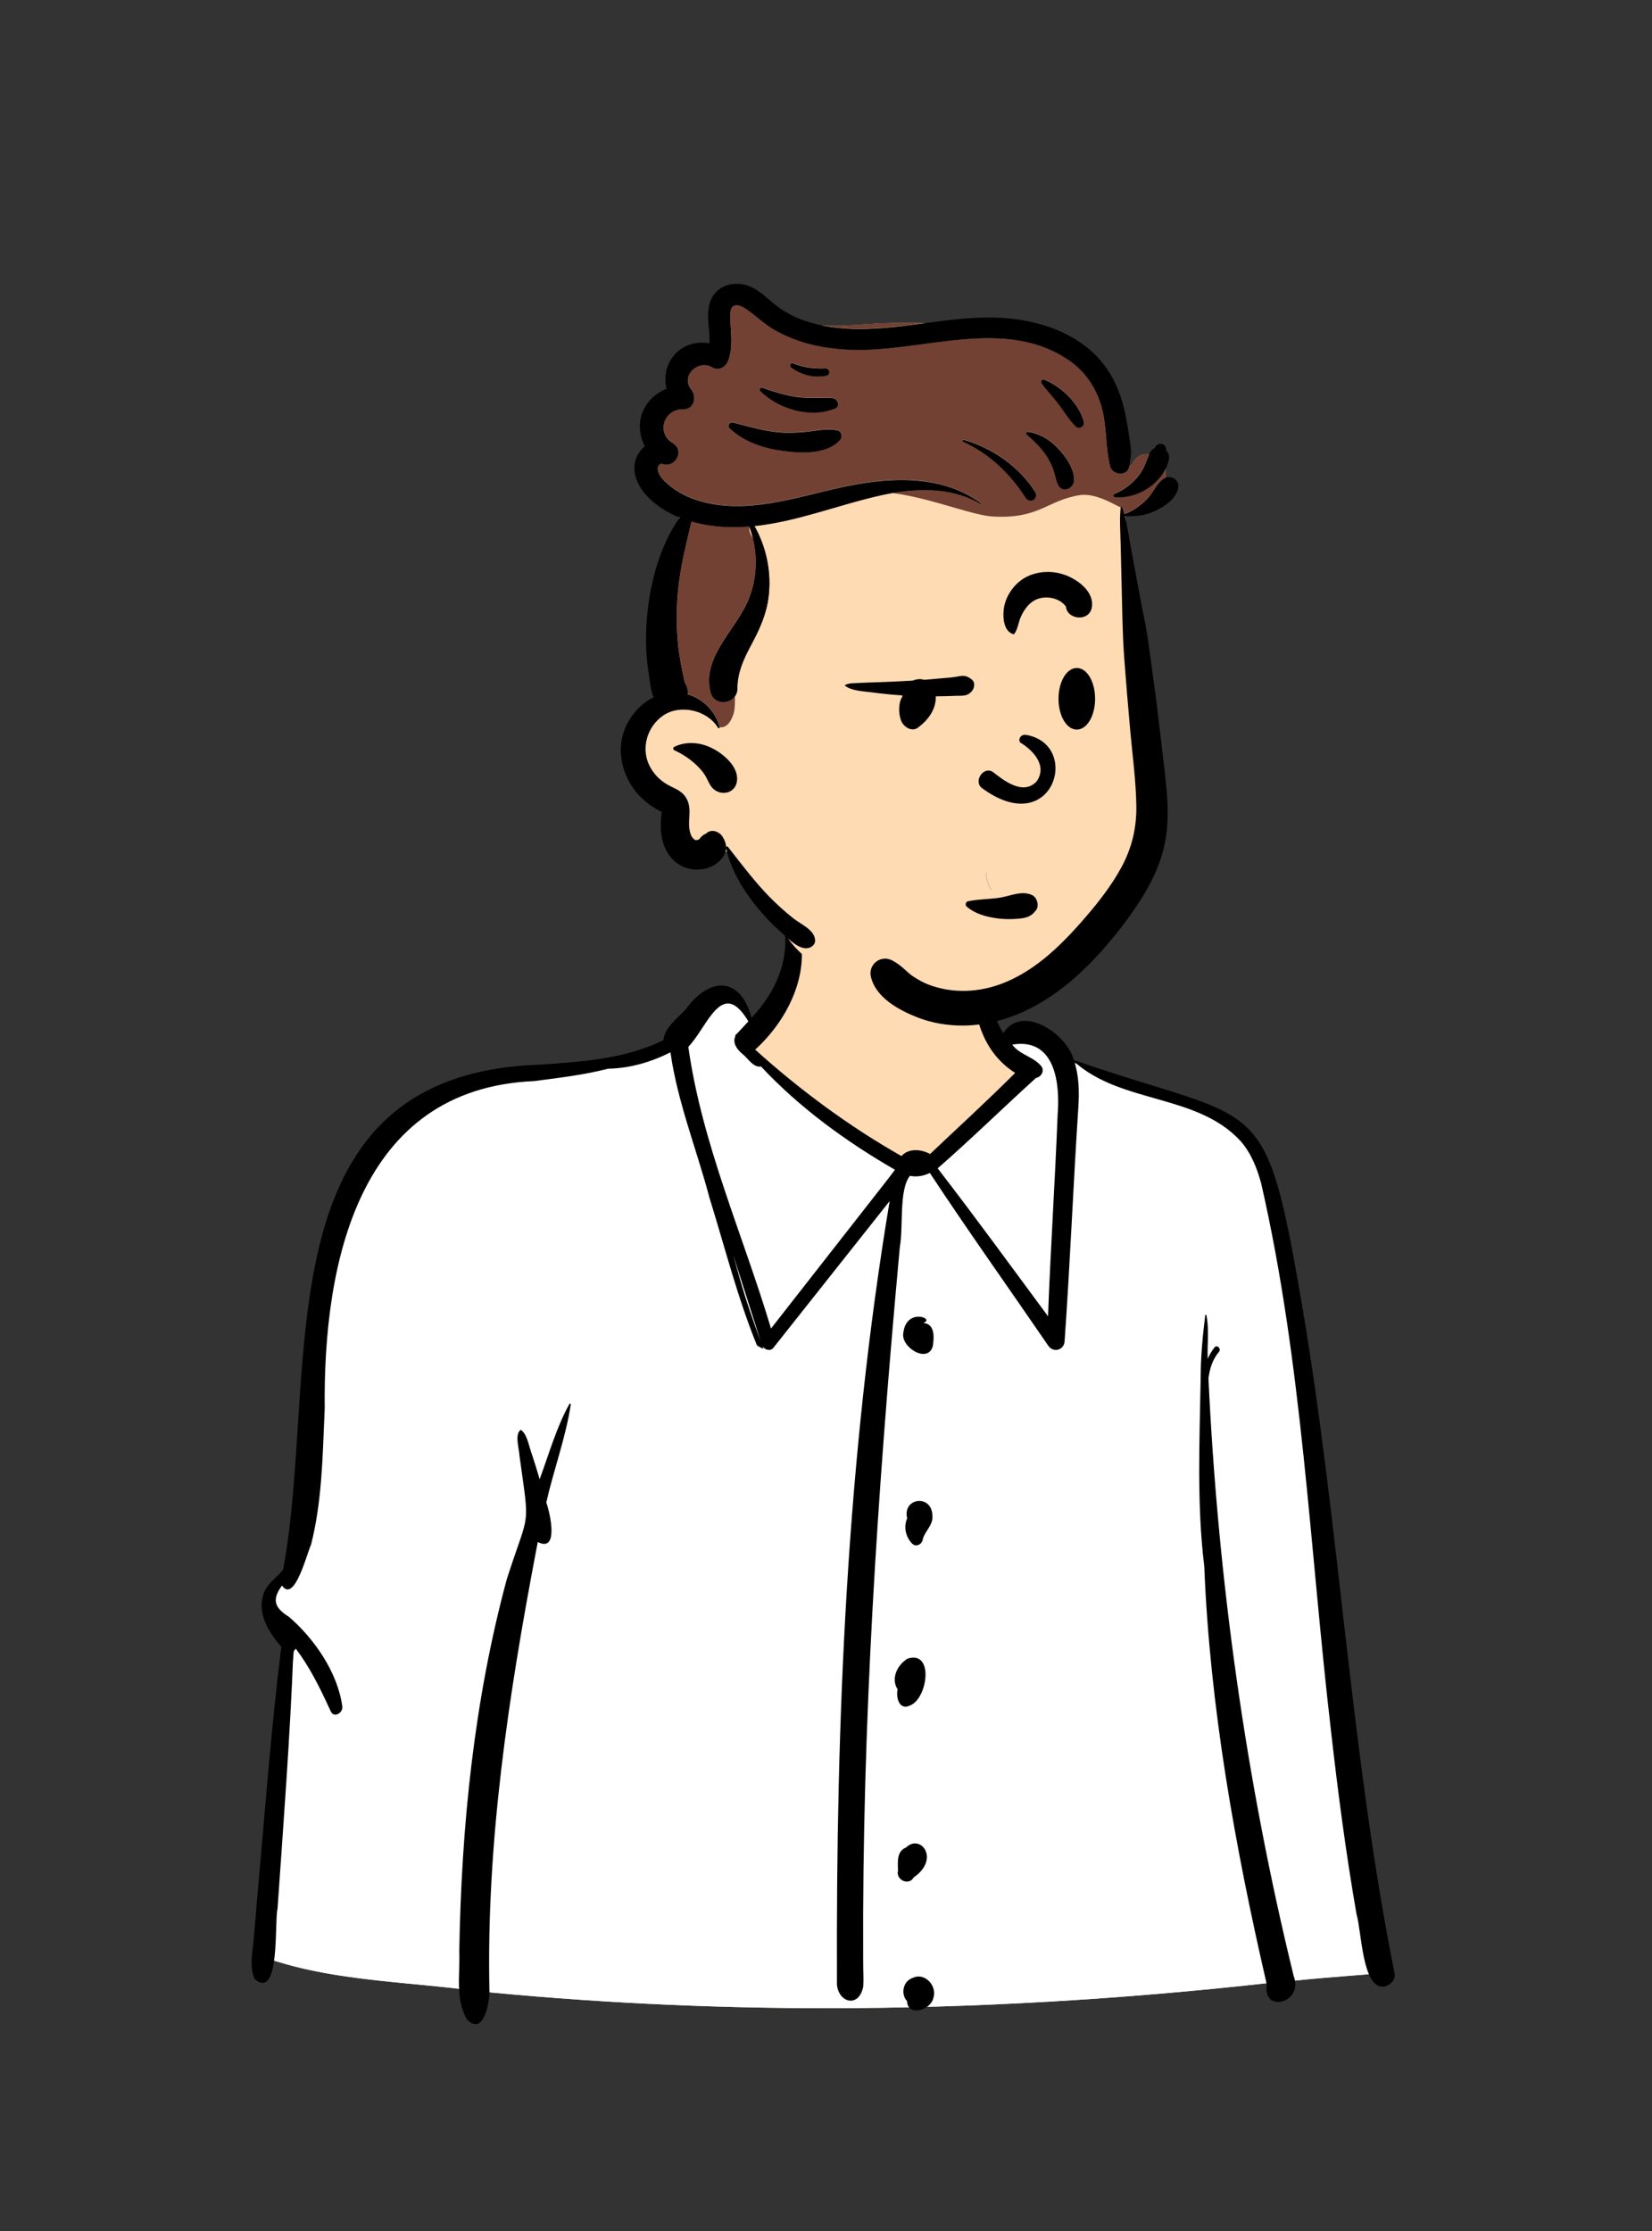 <svg width="240" height="324" viewBox="0 0 240 324" fill="none" xmlns="http://www.w3.org/2000/svg">
<rect x="0" y="0" width="240" height="324" fill="#333333" stroke="none"/>
<path fill-rule="evenodd" clip-rule="evenodd" d="M120.11 291.643C102.727 291.643 85.438 290.788 68.704 289.102L68.697 289.069L67.808 288.961C65.28 288.646 62.695 288.398 60.195 288.157C53.6 287.523 46.78 286.867 40.419 284.92L39.296 284.576L39.186 284.858C39.02 284.772 38.846 284.683 38.662 284.598C39.663 268.247 41.332 252.199 42.84 238.612L42.902 238.055L42.532 237.635C40.401 235.207 39.616 233.172 40.135 231.419C44.385 222.543 45.286 211.22 46.158 200.269C47.964 177.571 49.67 156.132 79.138 155.204L79.185 155.201L79.496 155.18C85.641 154.759 91.996 154.323 97.672 151.496L98.333 151.167L98.373 150.429C98.42 149.539 99.516 148.479 100.397 147.629C100.7 147.336 100.986 147.059 101.244 146.782L101.297 146.724L101.344 146.66C102.672 144.813 104.232 143.711 105.517 143.711C107.389 143.711 108.295 146.06 108.669 147.461L109.259 149.669L110.82 148C114.487 144.078 116.241 139.766 116.044 135.168L116.177 135.126L116.007 134.028C115.685 132.121 115.899 130.707 116.644 129.825C117.517 128.792 119.228 128.29 121.875 128.29C123.624 128.29 125.528 128.51 127.208 128.705C127.757 128.768 128.286 128.83 128.786 128.881C132.148 129.235 135.585 129.873 138.909 130.489L139.375 130.576L139.059 131.435L139.867 131.994C140.943 132.738 141.744 134.231 142.066 136.089L142.08 136.173L142.106 136.255C142.584 137.77 142.765 139.462 142.957 141.254C143.28 144.268 143.613 147.385 145.417 150.069L146.501 151.681L147.54 150.039C148.047 149.238 148.726 148.849 149.618 148.849C152.021 148.849 154.957 151.508 155.479 153.569L155.646 154.231L156.291 154.455C160.717 155.997 164.364 157.122 167.582 158.115C175.661 160.608 179.717 161.859 182.319 165.526C184.996 169.298 186.35 175.883 188.604 188.983C191.07 203.179 192.718 217.77 194.311 231.881C196.312 249.605 198.38 267.926 202.093 285.698C201.835 285.964 201.639 286.228 201.506 286.491C199.867 286.636 198.2 286.767 196.578 286.895C193.88 287.108 191.089 287.327 188.362 287.613L187.757 287.677L187.623 287.886C187.374 287.907 187.129 287.931 186.888 287.955C186.503 287.994 186.132 288.031 185.77 288.052L185.66 287.833L184.781 287.932C162.881 290.394 141.123 291.643 120.11 291.643" fill="#FFDBB4"/>
<path fill-rule="evenodd" clip-rule="evenodd" d="M105.517 143.711C107.389 143.711 108.295 146.06 108.669 147.461L109.259 149.669L110.17 148.695L108.512 151.596L121.416 163.443L121.91 163.792C127.183 167.487 130.774 169.334 132.68 169.334C134.646 169.334 140.497 164.517 150.234 154.881L144.976 151.596L145.45 150.118L146.501 151.681L147.54 150.039C148.047 149.238 148.726 148.849 149.618 148.849C152.021 148.849 154.957 151.508 155.479 153.569L155.646 154.231L156.818 154.638C160.31 155.845 163.312 156.793 166.003 157.627L169.445 158.691C176.301 160.823 179.925 162.152 182.319 165.526C184.942 169.223 186.296 175.62 188.47 188.205L188.604 188.983C190.958 202.534 192.566 216.445 194.093 229.954L194.687 235.211C196.577 251.893 198.612 269.036 202.093 285.698C201.835 285.964 201.639 286.228 201.506 286.491C200.413 286.588 199.308 286.678 198.212 286.766L195.098 287.012C192.867 287.19 190.593 287.379 188.362 287.613L187.757 287.677L187.623 287.886C187.457 287.9 187.293 287.915 187.13 287.931L186.888 287.955C186.503 287.994 186.132 288.031 185.77 288.052L185.66 287.833L184.781 287.932C162.881 290.394 141.123 291.643 120.11 291.643C102.727 291.643 85.438 290.788 68.704 289.102L68.697 289.069L67.808 288.961C65.785 288.709 63.726 288.5 61.704 288.303L58.778 288.021C52.628 287.423 46.326 286.728 40.419 284.92L39.296 284.576L39.186 284.858C39.02 284.772 38.846 284.683 38.662 284.598L38.73 283.496C39.738 267.527 41.366 251.893 42.84 238.612L42.902 238.055L42.532 237.635C40.401 235.207 39.616 233.172 40.135 231.419C44.385 222.543 45.286 211.22 46.158 200.269L46.266 198.909C48.025 176.948 50.215 156.534 78.263 155.237L79.185 155.201L80.582 155.105C86.386 154.699 92.329 154.157 97.672 151.496L98.333 151.167L98.373 150.429C98.415 149.635 99.291 148.708 100.104 147.913L100.652 147.381C100.861 147.177 101.06 146.98 101.244 146.782L101.297 146.724L101.344 146.66C102.672 144.813 104.232 143.711 105.517 143.711Z" fill="white"/>
<path fill-rule="evenodd" clip-rule="evenodd" d="M82.72 203.895C82.77 203.808 82.937 203.839 82.923 203.95C82.197 208.773 80.436 213.446 79.364 218.207L79.397 218.298C79.944 219.864 81.201 225.512 78.126 223.942L77.88 225.229C73.879 246.266 70.651 267.526 71.101 289.002C71.167 290.711 70.273 295.774 67.857 293.294C66.082 290.316 66.864 286.664 66.724 283.358C67.029 265.207 68.877 246.916 73.622 229.357L73.818 228.75C76.957 219.096 76.945 222.188 75.47 211.408C75.435 210.413 74.716 208.252 75.662 207.654C76.515 208.193 76.797 209.773 77.106 210.71L77.127 210.773C77.586 212.112 77.996 213.463 78.401 214.819C79.749 211.178 80.831 207.299 82.72 203.895ZM132.874 287.126C134.617 286.611 136.186 288.595 135.577 290.219C135.183 291.914 131.892 292.965 131.766 290.603C130.866 289.64 131.158 287.869 132.388 287.334C132.375 287.332 132.761 287.177 132.874 287.126ZM175.091 191.042C175.156 190.818 175.342 191.023 175.292 191.165C175.68 193.135 175.364 195.303 175.453 197.35C175.702 196.763 176.025 196.203 176.444 195.678C176.807 195.223 177.466 195.873 177.088 196.322C176.15 197.439 175.74 198.785 175.561 200.184C176.937 229.395 180.99 258.554 187.943 286.964C189.45 290.882 183.372 292.469 184.039 288.203C179.439 268.277 175.772 247.93 174.952 227.447C173.845 218.458 174.281 209.093 174.433 199.988C174.439 197.021 174.726 193.981 175.091 191.042ZM113.198 131.46C114.906 131.595 115.896 134.432 116.236 135.988C117.485 142.086 114.128 148.434 109.71 152.433C116.233 158.313 123.317 163.552 130.962 167.891C132.002 166.713 133.839 166.882 135.119 167.593C139.258 163.675 143.452 159.842 147.481 155.815C141.216 151.851 140.693 143.688 141.947 137.047L141.986 136.846C142.081 136.276 142.875 136.483 142.92 136.973L142.948 137.288C143.324 141.607 143.357 146.27 145.758 150.044C148.49 145.728 155.037 150.145 155.997 153.941C183.452 163.504 183.709 157.868 189.143 189.451C194.636 221.739 196.19 254.582 202.625 286.723C202.705 287.634 201.877 288.38 201.054 288.503C197.906 288.922 197.808 280.414 197.083 278.038C195.534 269.167 194.364 260.234 193.356 251.286C190.261 224.783 189.202 197.878 183.208 171.808C182.606 169.614 181.747 167.444 180.23 165.714C173.906 158.83 162.938 160.335 156.084 154.2C156.747 156.245 156.801 158.505 156.67 160.64C155.92 172.022 155.468 183.426 154.662 194.803C154.569 196.081 153.023 196.501 152.299 195.444C146.563 187.069 140.677 178.821 135.086 170.346C134.185 170.773 133.224 170.968 132.193 170.763C130.557 172.829 131.263 178.234 130.729 181.068L130.531 183.236C127.477 216.843 125.235 250.535 125.401 284.298L125.407 285.388C125.406 286.423 125.485 287.498 125.408 288.53C124.71 291.886 121.407 290.685 121.592 287.692C121.445 249.862 123.008 211.786 129.248 174.428C123.615 181.531 117.988 188.639 112.353 195.74C111.931 196.276 111.13 196.04 110.795 195.544L110.774 195.512L110.912 195.884C110.574 195.775 110.278 195.569 109.97 195.391C107.137 188.431 105.304 181.131 103.078 173.97C101.22 166.949 98.434 160.062 97.408 152.867L97.362 152.847V152.847C94.574 154.249 91.485 155.149 88.364 155.203C84.833 156.112 81.121 156.542 77.599 157.004C52.001 158.1 46.94 183.526 47.174 204.602L47.129 205.608C46.862 211.876 46.736 218.253 45.182 224.35C44.609 225.5 42.795 232.899 40.97 230.27C39.432 232.328 39.913 233.525 41.964 234.796C45.545 237.872 49.039 242.769 49.728 247.815C49.857 248.746 48.52 249.565 48.045 248.525L47.808 248.008C46.42 244.995 44.953 242.047 42.971 239.429C42.884 239.576 42.764 239.699 42.621 239.782C42.145 252.269 41.181 264.734 40.319 277.2C39.847 278.986 40.736 290.326 37.123 287.525L37.012 287.435C36.187 285.688 36.683 283.574 36.852 281.708L37.36 275.732V275.732C38.456 263.534 39.354 251.311 40.869 239.155L40.751 239.018C39.008 236.999 37.38 234.332 38.238 231.637C38.678 230.016 40.136 229.209 41.123 227.971C46.476 199.726 37.228 155.993 78.388 154.62L80.111 154.5C85.659 154.106 91.373 153.546 96.397 151.045C96.491 149.281 98.504 147.787 99.604 146.602C102.992 141.894 107.539 141.658 109.183 147.817C113.556 143.113 115.322 137.652 113.198 131.46ZM131.626 268.306C133.757 266.251 136.613 269.995 132.748 272.64C132.047 273.925 130.13 273.019 130.456 271.673L130.452 271.446C130.424 270.275 130.308 268.829 131.626 268.306ZM131.853 240.876C135.744 239.622 134.774 246.712 132.207 247.679C130.656 248.45 130.124 246.521 130.407 245.344C129.4 243.812 130.323 241.797 131.853 240.876ZM131.79 220.502C131.072 217.464 135.43 216.958 135.455 220.131C135.596 221.465 134.38 222.334 134.072 223.494C134.007 224.249 133.081 224.78 132.489 224.15C131.5 223.097 131.288 221.669 131.79 220.502ZM131.243 193.508C131.687 189.951 135.71 191.451 134.289 192.043C134.261 192.074 134.231 192.104 134.199 192.135C135.824 192.293 135.71 194.201 135.53 195.423C134.892 198.156 130.761 195.669 131.243 193.508ZM106.5 182.196C106.83 183.392 107.163 184.588 107.504 185.781C108.382 188.856 109.425 191.848 110.525 194.836C109.179 190.624 107.838 186.41 106.5 182.196ZM108.724 148.334C104.872 141.864 102.793 149.159 99.999 152.026C101.973 166.142 107.946 179.328 112.011 192.935C117.675 185.693 123.345 178.455 129.01 171.214C129.349 170.78 129.675 170.325 130.014 169.88C122.902 165.768 116.196 160.907 110.551 154.877C109.466 155.109 108.633 153.657 107.854 153.053L107.772 152.986C107.051 152.378 106.383 151.419 106.837 150.474C106.777 150.346 106.868 150.228 106.992 150.189C107.556 149.57 108.154 148.973 108.724 148.334ZM153.651 161.894C154.027 157.275 153.265 150.654 147.057 151.708C148.163 153.223 150.241 153.467 151.336 154.922C151.737 155.588 151.245 156.413 150.517 156.539C145.698 160.905 141.143 165.377 136.223 169.675C141.69 176.756 146.938 183.971 152.255 191.16C152.622 181.401 153.268 171.651 153.651 161.894Z" fill="black"/>
<path fill-rule="evenodd" clip-rule="evenodd" d="M169.33 68.445C169.259 65.918 165.592 64.868 164.533 67.371C164.467 67.438 164.396 67.503 164.329 67.56C164.66 67.275 163.967 67.747 163.854 67.805C163.758 67.855 163.659 67.9 163.56 67.947C162.879 61.544 160.566 54.642 154.589 51.428C146.252 47.375 136.619 46.584 127.473 46.987C122.84 47.262 117.489 48.005 113.373 45.655C112.09 44.923 111.062 43.77 109.613 43.318C105.037 42.077 102.962 46.787 103.585 50.661C101.634 50.676 99.698 51.759 98.855 53.543C98.361 54.598 98.37 55.737 97.943 56.796C96.634 59.483 94.762 61.414 95.821 64.671C93.959 66.794 95.02 70.01 96.523 72.043C97.265 73.101 98.148 74.116 98.692 75.3C99.219 76.433 98.423 77.777 97.98 78.852C94.704 86.64 94.891 95.217 96.654 103.34C93.116 104.879 92.054 109.689 94.361 112.718C95.155 113.789 96.123 114.186 97.221 114.845C98.611 115.612 97.476 118.683 97.921 120.166C98.526 123.788 101.815 126.017 105.066 123.666C107.13 123.353 108.794 129.372 110.293 130.883C111.216 132.1 112.241 133.193 113.356 134.202C116.676 142.767 133.691 147.11 142.103 146.614C150.912 145.69 156.855 138.19 161.803 131.533C164.344 127.987 165.997 124.017 166.598 119.688C167.202 115.336 166.938 110.977 166.529 106.621C165.672 97.365 164.319 84.029 163.446 74.673C166.602 74.412 169.426 71.718 169.33 68.445V68.445Z" fill="#FFDBB4"/>
<path fill-rule="evenodd" clip-rule="evenodd" d="M106.401 44.55C107.014 43.943 108.018 44.566 108.683 45.053L108.83 45.162L109.251 45.483C110.205 46.221 111.099 47.023 112.13 47.661C113.256 48.358 114.478 48.912 115.72 49.367C118.127 50.248 120.717 50.643 123.27 50.768C133.713 51.279 145.868 45.778 155.346 52.347C157.593 53.904 159.143 56.181 159.944 58.785C160.846 61.721 160.537 64.762 161.275 67.708C161.595 68.987 163.803 69.165 164.05 67.759L164.066 67.65L164.259 67.529L164.335 67.483C164.414 67.438 164.449 67.425 164.382 67.489L164.367 67.502L164.397 67.476C164.42 67.456 164.443 67.434 164.465 67.413L164.533 67.347C165.003 66.235 165.988 65.824 166.944 65.932L166.917 65.998L166.632 66.733L166.542 66.964C166.207 67.806 165.839 68.603 165.202 69.325C164.301 70.346 163.181 71.178 161.919 71.69C161.659 71.796 161.698 72.148 161.985 72.177C164.804 72.458 167.98 70.741 169.306 68.138C169.319 68.23 169.327 68.324 169.33 68.42C169.339 68.737 169.321 69.049 169.278 69.354C169.121 69.412 168.969 69.499 168.828 69.616C167.912 70.379 167.462 71.626 166.601 72.477C165.699 73.369 164.592 74.196 163.389 74.61C163.37 74.617 163.355 74.626 163.341 74.637C163.25 74.292 163.154 73.949 163.044 73.611C163.001 73.478 162.825 73.512 162.812 73.643C162.788 73.877 159.48 71.518 156.932 71.899C152.143 72.616 151.037 75.419 144.157 75.005C140.798 74.803 133.706 71.649 127.502 71.412C121.873 71.197 111.814 74.417 109.16 76.273C107.78 77.238 111.676 80.423 110.971 81.872C108.969 85.98 109.78 91.415 107.687 94.663L107.606 94.786C106.266 96.76 107.102 102.014 106.58 103.634C105.638 106.558 104.077 105.277 104.313 105.669C104.387 105.793 104.587 105.713 104.548 105.57C103.904 103.224 102.143 101.453 99.904 100.807C100.001 100.251 99.825 99.553 99.48 99.097L99.339 98.436L99.209 97.819C98.909 96.377 98.64 94.938 98.496 93.457C98.279 91.236 98.272 88.999 98.414 86.773C98.6 83.849 99.201 81.031 99.862 78.215L99.933 77.913L100.453 75.724C101.751 76.094 103.084 76.328 104.379 76.444C105.887 76.579 107.38 76.566 108.861 76.447C110.174 80.022 110.124 84.093 108.501 87.584C106.603 91.669 101.951 95.57 103.228 100.523C103.785 102.682 107.043 102.241 107.12 100.061L107.121 99.995C107.133 97.84 107.864 96.066 108.829 94.215L108.962 93.962L109.182 93.549C110.338 91.383 111.316 89.246 111.641 86.782C112.113 83.203 111.373 79.507 109.605 76.378C115.903 75.719 121.999 73.22 128.149 71.877L128.431 71.816L128.714 71.758C133.257 70.84 138.265 70.731 142.383 73.129C142.462 73.175 142.524 73.06 142.453 73.009C136.475 68.687 128.733 69.3 121.878 70.823L121.483 70.912L121.095 71.001C114.755 72.469 108.112 74.626 101.631 72.726C99.946 72.232 98.311 71.421 96.993 70.247L96.882 70.148C96.325 69.643 95.688 68.99 95.581 68.224C95.543 67.955 95.555 67.77 95.713 67.556C95.879 67.334 96.168 67.335 96.001 67.255C97.943 68.193 99.607 65.498 97.784 64.33L97.655 64.25C95.322 62.769 96.487 59.397 99.164 59.412L99.3 59.415C100.816 59.419 101.281 57.624 100.465 56.574L100.387 56.476C98.879 54.528 101.418 52.179 103.393 53.28L103.502 53.342C104.439 53.862 105.425 53.283 105.78 52.365C106.541 50.395 106.152 48.361 106.107 46.322L106.104 46.189L106.101 45.967L106.101 45.792L106.102 45.676C106.112 45.246 106.168 44.78 106.401 44.55ZM163.412 74.917L163.431 74.921L163.471 74.923L163.508 75.32L163.461 75.118L163.412 74.917ZM98.647 75.181L98.602 75.088L98.749 75.147L98.678 75.247L98.647 75.181ZM140.002 63.844C139.845 63.799 139.731 64.044 139.887 64.116C143.765 65.894 146.707 68.732 149.003 72.288C149.22 72.625 149.549 72.723 149.926 72.665C150.112 72.636 150.216 72.546 150.315 72.422L150.34 72.39L150.415 72.288C150.579 72.063 150.557 71.688 150.415 71.46C148.085 67.729 144.185 65.041 140.002 63.844ZM149.233 62.679C149.062 62.68 148.971 62.941 149.102 63.053C150.215 64.003 151.303 65.056 152.093 66.299C152.477 66.903 152.798 67.546 153.031 68.224C153.284 68.963 153.366 69.729 153.727 70.428C154.333 71.6 155.957 70.945 156.039 69.801C156.162 68.074 154.723 66.132 153.583 64.955C152.426 63.761 151.007 62.937 149.37 62.697L149.255 62.681L149.233 62.679ZM106.486 61.327C106.011 61.207 105.622 61.815 105.996 62.172C108.049 64.132 110.824 65.042 113.586 65.439L113.727 65.459C116.313 65.814 120.075 66.016 122.025 63.907C122.438 63.46 122.309 62.604 121.646 62.466C120.738 62.277 119.807 62.347 118.886 62.461L118.623 62.494L117.97 62.581C116.68 62.75 115.386 62.853 114.084 62.815C111.477 62.738 108.994 61.964 106.486 61.327ZM151.663 55.089C151.389 54.983 151.101 55.359 151.272 55.598C152.059 56.691 153.001 57.648 153.807 58.725C154.615 59.805 155.29 60.94 156.247 61.901C156.76 62.417 157.634 61.892 157.452 61.197C156.766 58.568 154.154 56.054 151.663 55.089ZM110.735 56.276C110.448 56.174 110.247 56.572 110.447 56.772C113.094 59.422 117.856 60.81 121.363 59.279C122.152 58.935 121.669 57.828 120.959 57.784C119.204 57.675 117.442 57.879 115.696 57.611C113.992 57.35 112.358 56.852 110.735 56.276ZM115.185 52.724C114.806 52.566 114.647 53.133 114.926 53.34C116.424 54.45 118.262 54.931 120.095 54.531C120.691 54.401 120.563 53.436 119.95 53.461C118.292 53.527 116.73 53.369 115.185 52.724ZM127.473 46.962C129.742 46.862 132.041 46.836 134.343 46.914L133.322 47.05L132.641 47.14C130.029 47.477 127.414 47.763 124.778 47.751C122.996 47.743 121.217 47.599 119.477 47.247C122.142 47.408 124.916 47.114 127.473 46.962Z" fill="#724133"/>
<path fill-rule="evenodd" clip-rule="evenodd" d="M100.521 62.88C100.518 62.893 100.522 62.903 100.525 62.917C100.526 62.913 100.526 62.91 100.527 62.906C100.525 62.895 100.523 62.888 100.521 62.88" fill="#4F66AF"/>
<path fill-rule="evenodd" clip-rule="evenodd" d="M100.52 63.014C100.508 63.002 100.492 62.993 100.475 62.98C100.475 62.981 100.475 62.981 100.474 62.982C100.49 62.992 100.505 63.004 100.52 63.014" fill="#4F66AF"/>
<path fill-rule="evenodd" clip-rule="evenodd" d="M168.828 69.641C169.864 68.777 171.498 69.572 171.146 70.994C170.764 72.542 169.109 73.6 167.742 74.237C166.336 74.891 164.966 75.017 163.431 74.946L163.412 74.942V74.942C163.838 76.654 164.08 78.434 164.406 80.157C164.819 82.343 165.226 84.53 165.627 86.718C166.015 88.833 166.505 90.95 166.803 93.076C167.103 95.221 167.391 97.368 167.687 99.514C168.179 103.098 168.577 106.699 168.996 110.293L169.196 111.995C169.616 115.596 169.954 119.202 169.158 122.786C168.412 126.145 166.732 129.278 164.784 132.081C162.876 134.827 160.744 137.467 158.404 139.855C153.891 144.46 148.325 148.149 141.799 148.833C138.989 149.128 135.988 148.8 133.346 147.776L133.17 147.707C130.496 146.649 127.221 144.836 126.525 141.862C126.098 140.038 127.973 138.614 129.617 139.479C130.379 139.881 130.952 140.339 131.577 140.914L131.688 141.016C132.199 141.492 132.396 141.638 132.986 142.01C134.195 142.773 135.102 143.134 136.476 143.481C139.008 144.12 141.742 144.019 144.313 143.263C149.772 141.659 154.007 137.475 157.635 133.279C159.605 131 161.475 128.61 162.917 125.954C164.43 123.168 165.128 120.243 165.086 117.073C165.039 113.496 164.546 109.904 164.222 106.344C163.892 102.715 163.588 99.087 163.319 95.452C163.067 92.043 163.043 88.62 162.955 85.201L162.938 84.56C162.886 82.745 162.85 80.929 162.809 79.113C162.769 77.303 162.626 75.47 162.812 73.667C162.825 73.536 163.001 73.503 163.044 73.635C163.154 73.973 163.25 74.316 163.341 74.661C163.354 74.651 163.37 74.641 163.389 74.635C164.592 74.22 165.699 73.393 166.601 72.501C167.462 71.65 167.912 70.403 168.828 69.641ZM103.036 44.279C103.791 41.169 107.19 40.474 109.704 41.972C110.913 42.692 111.881 43.731 113.011 44.557C114.133 45.378 115.374 46.037 116.684 46.502C119.285 47.427 122.029 47.764 124.778 47.776C131.47 47.805 138.025 45.92 144.726 46.13C149.911 46.293 155.415 47.829 159.176 51.587C161.203 53.611 162.508 56.214 163.208 58.977C163.536 60.268 163.78 61.591 163.972 62.91L164.019 63.24C164.127 64.011 164.3 64.828 164.316 65.607C164.33 66.307 164.154 67.04 164.058 67.733C163.856 69.193 161.6 69.027 161.276 67.733C160.537 64.786 160.846 61.745 159.944 58.809C159.144 56.205 157.593 53.928 155.347 52.371C145.868 45.803 133.713 51.303 123.27 50.792C120.718 50.667 118.128 50.272 115.72 49.391C114.479 48.937 113.256 48.382 112.131 47.685C111.099 47.047 110.206 46.245 109.251 45.507L108.83 45.187C108.176 44.693 107.062 43.921 106.401 44.574C106.114 44.858 106.097 45.501 106.102 45.992L106.105 46.214C106.135 48.297 106.559 50.377 105.781 52.39C105.426 53.308 104.44 53.887 103.502 53.367L103.454 53.339C101.47 52.156 98.864 54.533 100.388 56.5L100.435 56.56C101.293 57.604 100.835 59.444 99.301 59.439L99.246 59.438C96.512 59.353 95.299 62.778 97.655 64.275L97.728 64.319C99.641 65.467 97.963 68.227 96.002 67.279C96.168 67.359 95.879 67.359 95.714 67.581C95.555 67.794 95.543 67.979 95.581 68.249C95.696 69.066 96.412 69.754 96.993 70.271C98.312 71.446 99.947 72.257 101.632 72.751C108.38 74.728 115.303 72.309 121.879 70.848C128.733 69.325 136.476 68.711 142.454 73.034C142.525 73.085 142.463 73.199 142.384 73.153C138.094 70.656 132.839 70.877 128.149 71.901C122 73.244 115.904 75.744 109.606 76.402C111.374 79.532 112.114 83.228 111.641 86.807C111.316 89.271 110.338 91.408 109.183 93.573L108.962 93.986C107.932 95.93 107.135 97.767 107.122 100.019C107.109 102.256 103.791 102.728 103.229 100.547C101.952 95.594 106.604 91.693 108.502 87.609C110.124 84.117 110.174 80.046 108.861 76.471C107.38 76.591 105.887 76.603 104.379 76.468C103.084 76.352 101.752 76.118 100.453 75.748L99.934 77.938C99.246 80.854 98.608 83.769 98.415 86.798C98.272 89.024 98.28 91.261 98.496 93.481C98.683 95.399 99.079 97.249 99.481 99.121C99.826 99.577 100.002 100.275 99.905 100.831C102.144 101.477 103.905 103.249 104.548 105.594C104.587 105.737 104.388 105.817 104.313 105.694C102.787 103.154 98.856 102.22 96.369 103.898C93.994 105.499 93.058 108.733 94.402 111.293C95.109 112.639 96.157 113.585 97.509 114.236L97.781 114.364C98.489 114.7 99.139 115.066 99.595 115.741C100.186 116.616 100.206 117.542 100.15 118.542L100.126 118.948C100.088 119.618 100.08 120.308 100.279 120.953L100.324 121.097C100.377 121.258 100.432 121.399 100.528 121.553C100.557 121.599 100.826 121.863 100.914 121.959L101.024 121.993V121.993L101.148 121.998V121.998C101.285 122 101.465 121.94 101.406 121.981L101.422 121.972C101.474 121.94 101.522 121.905 101.562 121.875L101.638 121.815C101.817 121.556 102.042 121.341 102.317 121.178L102.58 121.061V121.061C103.263 120.338 104.433 120.718 104.922 121.438C105.274 121.956 105.464 122.482 105.48 123.001C105.535 122.913 105.657 122.864 105.735 122.963L106.199 123.556C107.975 125.831 109.72 128.12 111.738 130.194C112.849 131.336 114.045 132.41 115.295 133.399C116.362 134.243 118.387 135.055 118.418 136.593C118.427 137.093 118.074 137.446 117.641 137.616C116.233 138.167 114.493 136.292 113.476 135.379L113.393 135.305C112.149 134.212 111.013 133.013 109.965 131.73C107.929 129.238 106.226 126.37 105.476 123.214C105.441 123.765 105.205 124.304 104.746 124.814C104.136 125.491 103.3 125.966 102.407 126.162C100.384 126.605 98.409 125.875 97.205 124.186C96.188 122.757 95.889 120.871 96.02 119.145L96.036 118.938C96.055 118.661 96.078 118.153 96.149 117.937L95.513 117.587V117.587C94.732 117.17 94.008 116.624 93.358 116.024C90.748 113.611 89.438 109.69 90.631 106.258C91.378 104.112 92.947 102.244 94.955 101.273C94.62 100.496 94.507 99.572 94.381 98.754L94.359 98.619C94.144 97.278 93.965 95.921 93.896 94.564C93.768 92.03 93.924 89.472 94.321 86.967C94.966 82.899 96.302 78.585 98.75 75.172C96.882 74.428 95.163 73.352 93.836 71.857C92.45 70.295 91.566 68.059 92.638 66.076C92.911 65.57 93.267 65.145 93.676 64.808C92.967 63.464 92.737 61.877 93.175 60.359C93.698 58.545 95.119 57.13 96.835 56.469C96.418 54.75 96.759 52.901 98.033 51.469C99.296 50.048 101.258 49.53 103.073 49.855C103.172 48.027 102.598 46.082 103.036 44.279ZM97.944 108.466C99.609 107.65 101.581 107.779 103.244 108.553L103.357 108.607C105.172 109.489 107.577 111.551 107 113.744C106.662 115.027 105.24 115.465 104.138 114.911C103.218 114.449 103.008 113.622 102.546 112.791C102.219 112.203 101.815 111.744 101.341 111.272C100.342 110.276 99.219 109.537 97.944 108.945C97.76 108.86 97.766 108.554 97.944 108.466ZM139.887 64.14C139.731 64.069 139.844 63.824 140.001 63.868C144.184 65.066 148.084 67.754 150.415 71.485C150.557 71.712 150.579 72.087 150.415 72.312L150.339 72.415C150.232 72.555 150.127 72.658 149.926 72.689C149.548 72.748 149.22 72.649 149.002 72.312C146.707 68.756 143.765 65.918 139.887 64.14ZM167.889 64.844C168.244 64.242 169.183 64.364 169.37 65.038L169.397 65.097C169.498 65.327 169.452 65.374 169.264 65.244C169.73 65.629 169.941 66.203 169.799 66.819C169.029 70.15 165.266 72.529 161.985 72.201C161.698 72.173 161.659 71.82 161.919 71.715C163.181 71.202 164.301 70.37 165.202 69.349C166.078 68.357 166.446 67.221 166.917 66.023C167.094 65.573 167.369 65.249 167.756 65.072C167.807 65.001 167.852 64.925 167.889 64.844ZM149.232 62.704L149.255 62.705C150.941 62.923 152.399 63.757 153.583 64.979C154.723 66.156 156.162 68.098 156.038 69.825C155.957 70.97 154.333 71.624 153.727 70.453C153.366 69.754 153.284 68.987 153.03 68.248C152.798 67.57 152.477 66.927 152.093 66.323C151.302 65.08 150.215 64.027 149.101 63.077C148.971 62.966 149.062 62.704 149.232 62.704V62.704ZM105.996 62.196C105.622 61.84 106.011 61.231 106.486 61.352C108.993 61.988 111.476 62.762 114.083 62.839C115.385 62.877 116.68 62.774 117.97 62.605L118.623 62.519C119.629 62.387 120.652 62.283 121.646 62.491C122.309 62.629 122.438 63.485 122.025 63.931C120.075 66.04 116.313 65.839 113.726 65.483C110.918 65.097 108.083 64.19 105.996 62.196ZM151.273 55.622C151.102 55.384 151.391 55.007 151.664 55.113C154.156 56.078 156.767 58.592 157.453 61.222C157.635 61.917 156.761 62.441 156.248 61.925C155.292 60.964 154.616 59.829 153.808 58.749C153.003 57.672 152.06 56.716 151.273 55.622ZM110.447 56.797C110.247 56.597 110.448 56.198 110.735 56.3C112.357 56.876 113.992 57.374 115.696 57.636C117.442 57.903 119.204 57.7 120.958 57.808C121.668 57.852 122.152 58.959 121.363 59.304C117.856 60.834 113.094 59.446 110.447 56.797ZM114.927 53.364C114.648 53.157 114.807 52.59 115.186 52.748C116.731 53.393 118.294 53.552 119.951 53.486C120.564 53.461 120.693 54.425 120.096 54.556C118.263 54.955 116.425 54.474 114.927 53.364Z" fill="black"/>
<path fill-rule="evenodd" clip-rule="evenodd" d="M145.116 130.389C146.713 130.166 148.43 129.261 149.956 129.997C150.669 130.34 151.007 131.516 150.525 132.169C149.789 133.167 149.029 133.332 147.833 133.428C146.937 133.5 146.037 133.505 145.143 133.402L144.916 133.374C143.321 133.168 141.664 132.723 140.428 131.651C140.176 131.431 140.305 130.957 140.629 130.889C142.096 130.58 143.631 130.596 145.116 130.389ZM143.237 126.71C143.236 126.697 143.256 126.697 143.256 126.71C143.295 127.623 143.551 128.469 144.026 129.251C144.032 129.262 144.015 129.272 144.008 129.261C143.534 128.479 143.275 127.624 143.237 126.71ZM148.271 107.866C149.866 108.836 152.297 111.098 150.581 113.503C148.561 115.624 145.652 113.193 144.219 112.093C142.89 111.241 141.396 113.433 142.63 114.428C152.987 122.099 157.19 108.12 149.078 106.726C148.185 106.572 147.853 107.566 148.271 107.866ZM156.436 97.01C156.811 97.01 157.169 97.137 157.495 97.372C157.817 97.604 158.107 97.942 158.349 98.364C158.808 99.162 159.094 100.264 159.094 101.482C159.094 102.7 158.808 103.802 158.349 104.6C158.107 105.022 157.817 105.36 157.495 105.591C157.169 105.827 156.811 105.954 156.436 105.954C156.062 105.954 155.703 105.827 155.377 105.591C155.056 105.36 154.765 105.022 154.523 104.6C154.065 103.802 153.778 102.7 153.778 101.482C153.778 100.264 154.065 99.162 154.523 98.364C154.765 97.942 155.056 97.604 155.377 97.372C155.703 97.137 156.062 97.01 156.436 97.01ZM139.087 98.252L139.228 98.226C140.051 98.076 140.467 98.126 141.184 98.687C141.722 99.109 141.568 99.939 141.184 100.383C140.514 101.156 139.86 101.019 138.943 101.048L138.879 101.05C138.115 101.082 137.35 101.103 136.585 101.115C136.376 101.118 136.167 101.117 135.957 101.119C135.98 103.055 134.864 104.529 133.394 105.65C132.444 106.375 131.243 105.539 130.904 104.636C130.624 103.89 130.563 102.972 130.709 102.155C130.762 101.854 130.875 101.527 131.046 101.248L131.095 101.173L131.087 101.066C131.085 101.039 131.087 101.014 131.086 100.988C129.722 100.905 128.365 100.768 127.009 100.596L126.557 100.537C125.4 100.384 123.7 100.335 122.764 99.582C122.734 99.558 122.745 99.505 122.776 99.488C123.291 99.211 123.813 99.227 124.389 99.201L124.472 99.197C125.098 99.165 125.723 99.138 126.349 99.116L126.975 99.097C128.577 99.051 130.18 98.973 131.78 98.888C132.059 98.873 132.337 98.855 132.616 98.838C132.907 98.716 133.217 98.643 133.523 98.629C133.776 98.618 134.02 98.653 134.249 98.726C134.834 98.681 135.418 98.632 136.001 98.579L136.585 98.525C137.409 98.446 138.274 98.412 139.087 98.252ZM149.2 83.741C150.961 82.876 153.101 82.854 154.914 83.571L155.034 83.619C156.866 84.38 159.072 86.135 158.594 88.323C158.157 90.325 155.018 89.985 154.859 88.093C153.846 86.689 151.573 86.38 150.145 87.274C149.278 87.816 148.684 88.728 148.277 89.648C147.931 90.432 147.865 91.4 147.333 92.082C147.316 92.104 147.281 92.108 147.256 92.103C145.669 91.735 145.632 89.212 145.903 87.989C146.296 86.209 147.558 84.549 149.2 83.741Z" fill="black"/>
</svg>
